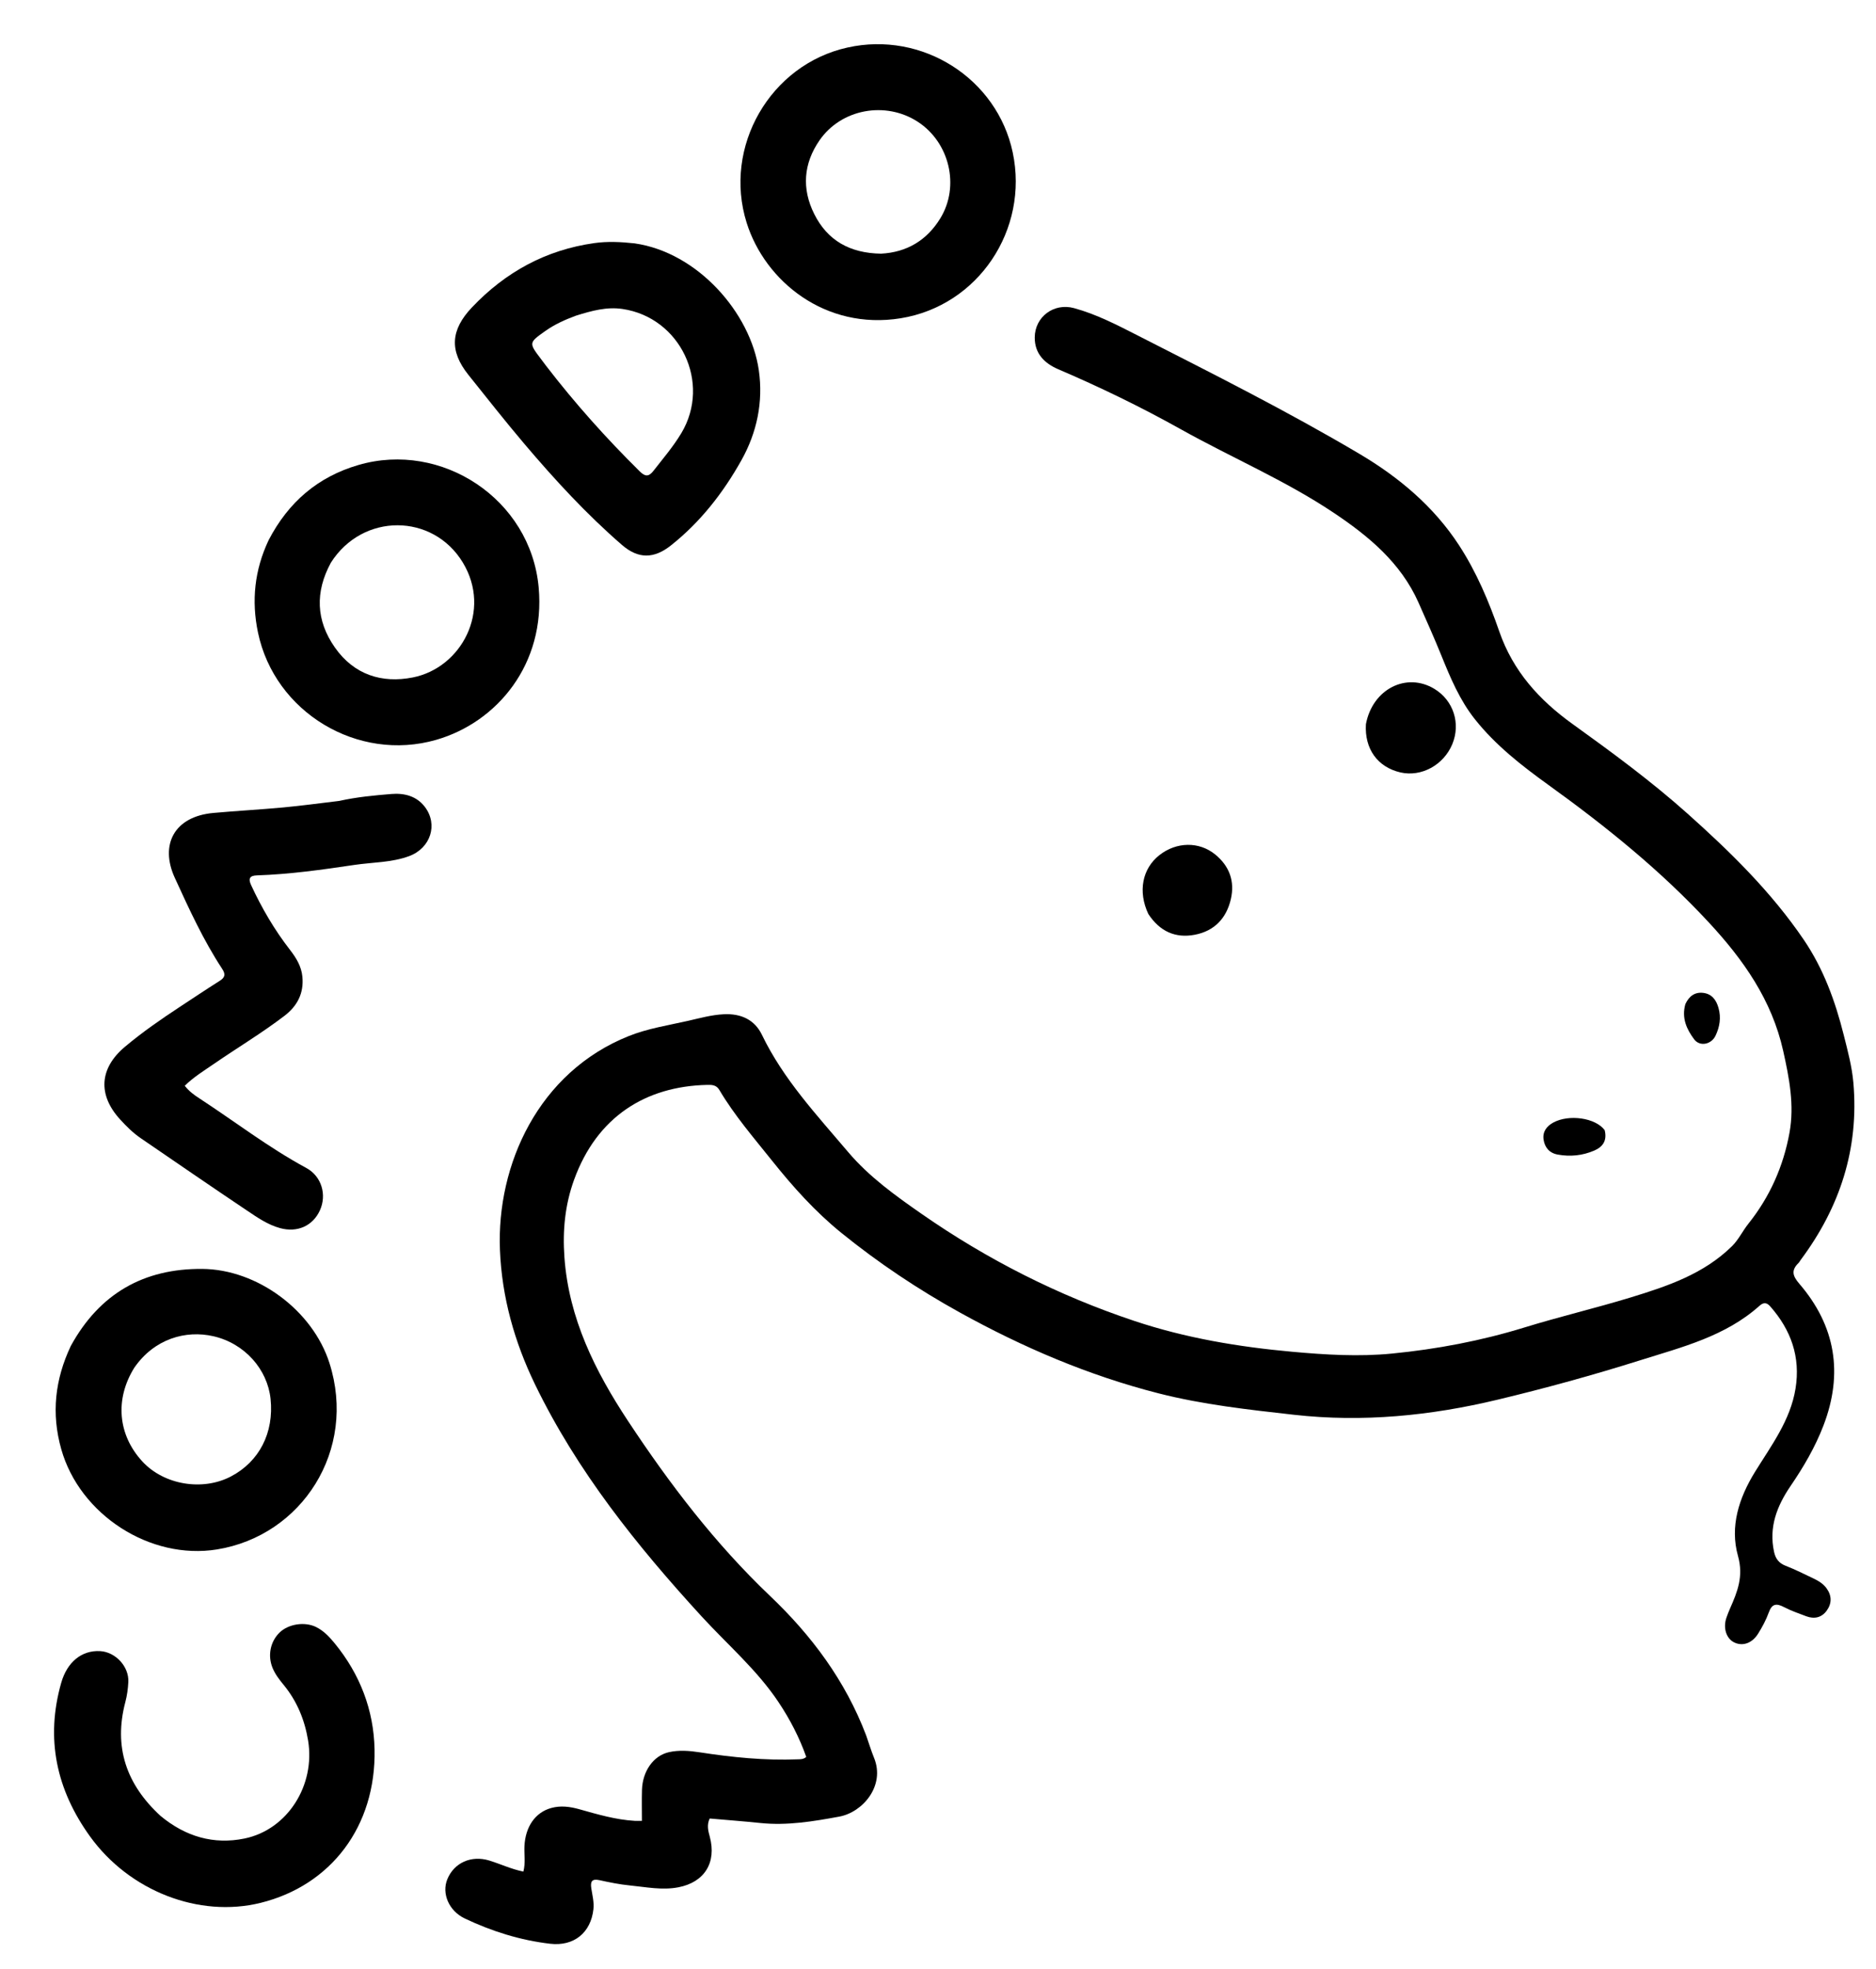 <svg version="1.1" id="Layer_1" xmlns="http://www.w3.org/2000/svg" xmlns:xlink="http://www.w3.org/1999/xlink" x="0px" y="0px"
	 width="100%" viewBox="0 0 976 1024" enable-background="new 0 0 976 1024" xml:space="preserve">
<path fill="#000000" opacity="1" stroke="none" 
	d="
M450.609,902.5 
	C452.075,906.621 453.2,910.467 454.709,914.154 
	C460.7,928.787 448.791,942.527 436.626,944.768 
	C423.099,947.26 409.478,949.539 395.576,948.091 
	C386.825,947.179 378.047,946.529 369.213,945.755 
	C367.609,949.2 368.46,952.229 369.271,955.248 
	C372.866,968.633 366.564,978.871 352.982,981.515 
	C344.476,983.17 336.041,981.377 327.619,980.556 
	C322.334,980.041 317.082,978.965 311.884,977.825 
	C307.954,976.964 307.081,978.498 307.619,982.018 
	C308.171,985.629 309.135,989.228 308.732,992.92 
	C307.401,1005.084 298.656,1012.35 286.166,1010.888 
	C270.674,1009.075 255.873,1004.432 241.812,997.746 
	C233.457,993.772 229.745,984.703 232.698,977.403 
	C236.19,968.772 245.166,964.717 254.589,967.621 
	C260.42,969.418 265.987,972.09 272.287,973.359 
	C273.493,968.714 272.64,964.399 272.842,960.15 
	C273.32,950.069 278.434,942.617 286.719,940.301 
	C291.698,938.909 296.585,939.576 301.486,940.956 
	C310.929,943.615 320.359,946.395 330.242,946.97 
	C331.212,947.026 332.188,946.977 333.965,946.977 
	C333.965,941.432 333.839,936.167 333.992,930.91 
	C334.274,921.187 339.879,913.067 348.053,911.246 
	C353.254,910.087 358.636,910.501 363.952,911.318 
	C380.931,913.929 397.978,915.684 415.196,914.97 
	C416.5,914.915 417.861,915.04 419.466,913.747 
	C415.905,903.643 410.972,894.13 404.97,885.149 
	C393.764,868.38 378.453,855.307 364.962,840.584 
	C331.334,803.882 300.303,765.228 278.39,720.075 
	C267.651,697.946 261.087,674.627 260.101,650.039 
	C258.328,605.799 280.085,557.64 327.064,538.843 
	C337.045,534.85 347.579,533.266 357.938,530.911 
	C364.079,529.515 370.122,527.804 376.548,527.482 
	C385.582,527.03 392.64,530.385 396.395,538.175 
	C407.573,561.358 424.948,579.888 441.279,599.172 
	C452.113,611.965 465.739,621.749 479.43,631.273 
	C513.695,655.112 550.593,673.786 590.205,686.997 
	C616.856,695.885 644.321,700.48 672.271,703.012 
	C689.587,704.581 706.878,705.647 724.139,703.957 
	C747.511,701.668 770.526,697.331 793.065,690.388 
	C811.334,684.762 829.969,680.378 848.273,674.792 
	C867.511,668.92 886.414,662.57 901.132,648.048 
	C904.504,644.722 906.619,640.16 909.616,636.409 
	C920.776,622.44 927.82,606.552 930.997,589.093 
	C933.606,574.754 930.874,560.724 927.732,546.607 
	C921.821,520.053 906.981,499.075 888.932,479.629 
	C863.858,452.613 835.365,429.679 805.571,408.216 
	C791.622,398.167 778.091,387.624 767.307,374.034 
	C759.442,364.123 754.612,352.614 749.914,341.005 
	C746.167,331.747 742.074,322.627 738.031,313.491 
	C728.792,292.617 711.926,278.735 693.66,266.543 
	C668.527,249.767 640.608,237.944 614.299,223.233 
	C593.636,211.679 572.356,201.366 550.594,192.054 
	C543.227,188.902 538.274,183.762 538.329,175.493 
	C538.402,164.742 548.307,157.394 558.759,160.242 
	C570.55,163.455 581.409,169.13 592.207,174.632 
	C630.94,194.369 669.825,213.89 707.245,236.035 
	C727.702,248.141 745.92,263.362 759.115,283.641 
	C768.161,297.544 774.628,312.865 779.996,328.363 
	C787.197,349.155 800.878,364.126 818.077,376.497 
	C838.648,391.294 859.082,406.297 877.974,423.171 
	C900.229,443.048 921.559,463.909 938.454,488.789 
	C948.707,503.888 954.807,520.721 959.218,538.274 
	C961.285,546.499 963.505,554.714 964.237,563.176 
	C967.202,597.435 957.226,627.895 936.833,655.228 
	C936.435,655.762 936.145,656.397 935.678,656.856 
	C931.819,660.648 932.542,663.499 936.116,667.652 
	C954.965,689.556 959.045,714.254 948.697,741.296 
	C944.385,752.564 938.332,762.89 931.567,772.804 
	C924.461,783.217 920.16,794.217 922.97,807.098 
	C923.744,810.646 925.468,812.956 929.006,814.326 
	C933.965,816.245 938.733,818.665 943.542,820.955 
	C946.111,822.178 948.545,823.659 950.265,826.02 
	C953.058,829.856 953.067,833.91 950.368,837.639 
	C947.721,841.294 943.883,842.138 939.67,840.552 
	C935.776,839.085 931.808,837.713 928.13,835.802 
	C924.217,833.768 921.885,833.971 920.227,838.576 
	C918.83,842.458 916.825,846.193 914.62,849.697 
	C911.474,854.695 906.553,856.274 902.244,854.183 
	C898.072,852.159 896.322,846.565 898.222,841.221 
	C898.779,839.654 899.375,838.098 900.045,836.577 
	C903.894,827.839 907.185,819.869 904.19,809.18 
	C899.907,793.891 904.657,779.067 913.097,765.406 
	C921.536,751.745 931.45,738.698 934.131,722.173 
	C936.803,705.698 931.781,691.651 920.93,679.364 
	C919.131,677.327 917.455,677.255 915.414,679.084 
	C897.648,694.997 875.185,700.557 853.266,707.46 
	C828.81,715.163 804.076,721.958 779.19,727.923 
	C744.396,736.262 709.077,739.818 673.143,735.777 
	C649.474,733.115 625.869,730.535 602.735,724.634 
	C566.35,715.353 532.146,700.725 499.379,682.599 
	C477.611,670.558 456.975,656.786 437.639,641.115 
	C424.106,630.148 412.536,617.248 401.707,603.691 
	C392.146,591.721 382.087,580.101 374.245,566.852 
	C372.665,564.182 370.345,564.166 367.776,564.226 
	C336.073,564.972 310.605,580.624 298.657,613.599 
	C293.926,626.656 292.652,640 293.643,653.857 
	C295.922,685.71 309.644,713.132 326.717,738.993 
	C348.315,771.708 372.065,802.822 400.601,829.979 
	C422.232,850.564 439.76,873.998 450.609,902.5 
z"/>
<path fill="#000000" opacity="1" stroke="none" 
	d="
M176.466,416.535 
	C185.697,414.486 194.666,413.67 203.611,412.933 
	C210.317,412.381 216.728,413.973 221.047,419.659 
	C228.001,428.813 224.029,441.127 212.831,445.254 
	C203.659,448.634 193.82,448.419 184.299,449.833 
	C167.521,452.324 150.695,454.701 133.696,455.254 
	C129.916,455.378 129.053,456.886 130.642,460.32 
	C136.19,472.309 142.81,483.63 150.927,494.077 
	C154.108,498.172 156.797,502.553 157.317,507.937 
	C158.149,516.542 154.696,523.176 148.011,528.284 
	C136.217,537.294 123.469,544.91 111.261,553.316 
	C106.118,556.857 100.741,560.124 96.113,564.687 
	C98.475,567.673 101.044,569.483 103.663,571.191 
	C122.208,583.28 139.772,596.856 159.335,607.417 
	C167.356,611.747 170.099,621.42 166.434,629.47 
	C162.722,637.627 154.61,641.153 145.695,638.704 
	C139.281,636.943 133.922,633.206 128.56,629.613 
	C110.02,617.188 91.631,604.538 73.209,591.937 
	C69.201,589.195 65.77,585.77 62.505,582.204 
	C50.812,569.432 51.657,555.61 64.975,544.421 
	C74.039,536.805 83.775,530.075 93.663,523.574 
	C100.484,519.091 107.271,514.553 114.171,510.194 
	C116.97,508.426 117.557,506.88 115.574,503.859 
	C105.76,488.918 98.361,472.723 90.929,456.504 
	C83.067,439.35 90.591,424.632 111.017,422.788 
	C123.118,421.695 135.259,421.048 147.356,419.926 
	C156.935,419.037 166.475,417.73 176.466,416.535 
z"/>
<path fill="#000000" opacity="1" stroke="none" 
	d="
M330.16,126.571 
	C362.915,131.243 390.486,162.685 394.78,192.56 
	C397.15,209.043 393.801,224.938 385.724,239.36 
	C376.237,256.302 364.363,271.545 348.987,283.711 
	C340.248,290.624 332.122,290.797 323.608,283.432 
	C305.175,267.485 288.698,249.568 272.947,231.015 
	C262.926,219.21 253.349,207.024 243.671,194.931 
	C233.688,182.457 234.428,171.564 245.548,159.851 
	C263.019,141.452 284.065,129.942 309.278,126.419 
	C316.063,125.471 322.911,125.783 330.16,126.571 
M299.669,164.161 
	C294.036,166.235 288.578,168.68 283.662,172.168 
	C275.05,178.278 275.069,178.303 281.488,186.761 
	C282.393,187.953 283.272,189.165 284.185,190.352 
	C299.12,209.757 315.406,227.956 332.833,245.155 
	C335.63,247.915 337.477,248.062 339.986,244.84 
	C344.99,238.412 350.3,232.238 354.504,225.205 
	C370.099,199.116 353.974,165.156 323.891,160.692 
	C315.702,159.477 308.063,161.551 299.669,164.161 
z"/>
<path fill="#000000" opacity="1" stroke="none" 
	d="
M139.76,280.905 
	C150.04,261.157 165.334,247.988 186.507,241.823 
	C229.71,229.243 276.064,259.473 280.245,305.495 
	C283.858,345.257 258.768,375.6 226.936,384.768 
	C186.162,396.511 142.896,370.504 134.212,328.943 
	C130.768,312.462 132.38,296.536 139.76,280.905 
M172.126,292.658 
	C163.917,307.813 164.304,322.639 174.28,336.817 
	C184.23,350.959 198.723,355.485 214.75,352.325 
	C239.98,347.352 256.016,317.653 240.774,292.539 
	C225.176,266.836 188.671,266.589 172.126,292.658 
z"/>
<path fill="#000000" opacity="1" stroke="none" 
	d="
M36.841,699.973 
	C51.783,672.733 74.815,659.681 105.218,659.923 
	C133.945,660.153 162.681,681.56 171.396,708.883 
	C185.843,754.178 157.11,798.669 112.889,805.816 
	C78.152,811.431 41.515,787.813 31.872,753.695 
	C26.628,735.141 28.565,717.52 36.841,699.973 
M69.835,711.359 
	C59.677,727.748 61.307,746.272 74.125,760.133 
	C85.299,772.217 105.299,775.598 120.067,767.901 
	C134.9,760.169 142.61,745.119 140.76,727.508 
	C139.158,712.268 127.425,698.684 111,694.932 
	C96.689,691.664 80.313,696.178 69.835,711.359 
z"/>
<path fill="#000000" opacity="1" stroke="none" 
	d="
M440.925,24.715 
	C479.924,16.036 518.744,40.837 526.873,79.27 
	C535.359,119.395 508.988,158.991 468.589,165.519 
	C429.42,171.849 398.009,146.284 388.449,115.86 
	C376.037,76.36 400.694,33.61 440.925,24.715 
M458.359,131.926 
	C471.878,131.228 482.258,124.899 489.21,113.542 
	C499.487,96.753 493.935,73.971 477.428,63.297 
	C460.647,52.447 437.661,56.635 426.362,72.975 
	C418.009,85.053 417.029,98.116 423.595,111.271 
	C430.483,125.075 442.123,131.674 458.359,131.926 
z"/>
<path fill="#000000" opacity="1" stroke="none" 
	d="
M83.564,944.441 
	C96.532,955.18 111.186,959.462 127.222,956.16 
	C149.62,951.547 164.137,928.426 160.288,905.186 
	C158.509,894.446 154.533,884.746 147.59,876.287 
	C145.381,873.595 143.229,870.847 141.851,867.559 
	C139.185,861.197 140.531,853.874 145.398,849.094 
	C150.03,844.547 158.556,843.257 164.461,846.178 
	C168.451,848.151 171.386,851.309 174.144,854.674 
	C187.279,870.701 194.449,889.356 194.866,909.776 
	C195.685,949.917 172.106,980.584 135.598,989.615 
	C103.533,997.546 67.312,983.493 46.822,955.058 
	C29.375,930.847 23.551,904.32 31.85,875.174 
	C34.903,864.452 42.442,858.164 52.101,858.701 
	C60.113,859.146 67.196,866.774 66.761,874.796 
	C66.572,878.261 66.127,881.719 65.222,885.136 
	C59.02,908.539 65.696,928.062 83.564,944.441 
z"/>
<path fill="#000000" opacity="1" stroke="none" 
	d="
M710.621,376.666 
	C714.02,358.357 731.712,349.427 746.286,358.285 
	C756.155,364.283 760.025,376.246 755.576,387.003 
	C751.065,397.908 739.398,404.241 728.506,401.697 
	C716.722,398.944 709.863,389.521 710.621,376.666 
z"/>
<path fill="#000000" opacity="1" stroke="none" 
	d="
M597.422,475.33 
	C591.927,463.683 594.267,451.764 603.168,444.745 
	C612.002,437.778 623.839,437.526 632.261,444.423 
	C639.59,450.425 642.501,458.279 640.363,467.576 
	C638.06,477.589 631.787,484.174 621.652,486.129 
	C611.496,488.087 603.347,484.38 597.422,475.33 
z"/>
<path fill="#000000" opacity="1" stroke="none" 
	d="
M834.84,587.755 
	C836.206,593.24 833.834,596.495 829.364,598.402 
	C823.276,601.001 816.92,601.65 810.386,600.456 
	C806.029,599.659 803.671,596.717 803.054,592.692 
	C802.439,588.679 804.584,585.725 808.122,583.799 
	C816.177,579.413 830.02,581.276 834.84,587.755 
z"/>
<path fill="#000000" opacity="1" stroke="none" 
	d="
M876.824,522.192 
	C878.792,517.977 881.838,515.865 886.079,516.365 
	C890.549,516.893 892.856,519.963 894.052,524.159 
	C895.498,529.234 894.684,534.083 892.515,538.631 
	C890.299,543.278 884.309,544.416 881.414,540.541 
	C877.523,535.333 874.754,529.467 876.824,522.192 
z"/>
</svg>